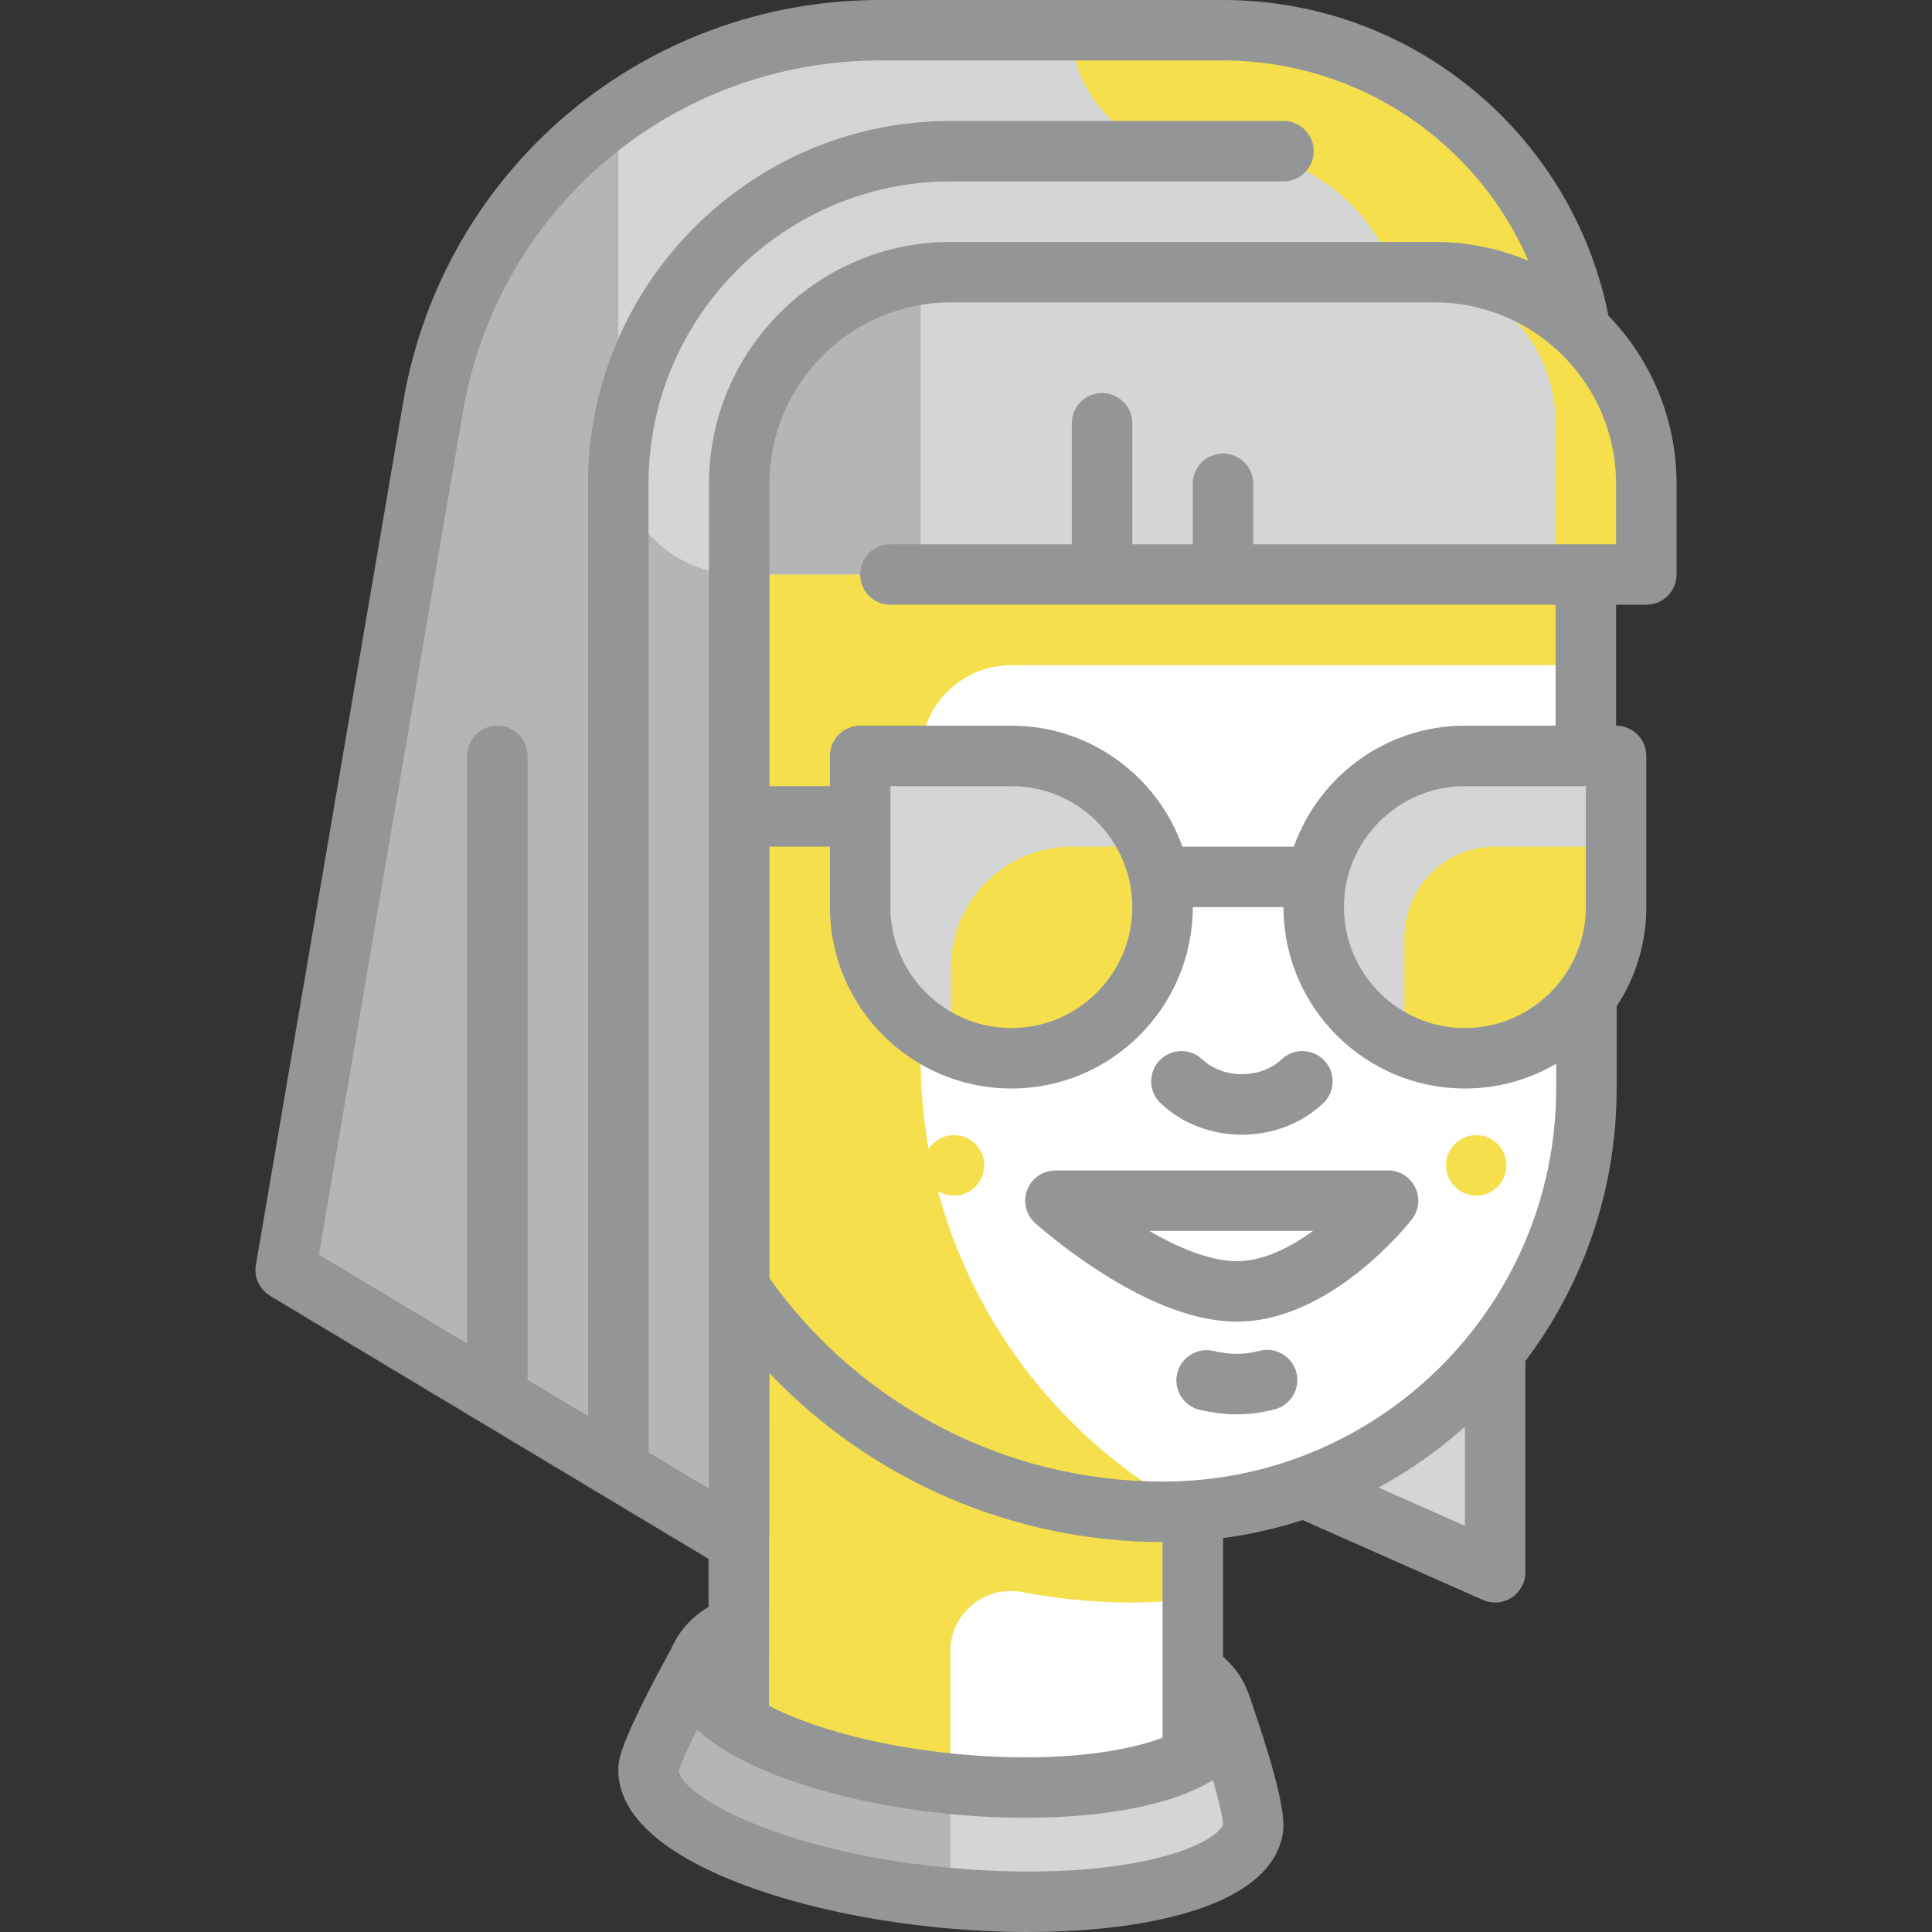 <svg id="Capa_1" enable-background="new 0 0 511.174 511.174" height="512" viewBox="0 0 511.174 511.174" width="512" xmlns="http://www.w3.org/2000/svg"><rect x="0" y="0" width="511.174" height="511.174" fill="#333333" stroke="none"/><g><g><path d="m171.587 144v120c0 28.653 8.869 55.231 24 77.154v138.846h120v-80.287c58.122-4.103 104-52.547 104-111.713v-144z" fill="#fff"/><g><path d="m345.921 394 49.666 22v-56z" fill="#d4d5d5"/></g><g><g><path d="m323.792 454.522-.161-.227c.042.513.195 1.026.144 1.537-1.308 13.185-33.546 20.781-72.008 16.967s-68.582-17.593-67.274-30.777c.064-.644.341-1.247.549-1.863l-.063.059s-12.861 23.346-13.331 28.089c-1.455 14.688 33.163 30.147 77.32 34.528 44.158 4.381 81.136-3.974 82.591-18.662.565-5.703-7.767-29.651-7.767-29.651z" fill="#d4d5d5"/></g><g><path d="m251.453 472.763c-38.309-3.857-68.264-17.593-66.96-30.741.064-.644.341-1.247.549-1.863l-.063.059s-12.861 23.346-13.331 28.089c-1.455 14.688 33.163 30.147 77.32 34.528.837.083 1.652.131 2.484.205v-30.277z" fill="#b3b5b6"/></g></g><path d="m267.587 176h152v-24h-248v112c0 28.569 8.816 55.075 23.866 76.961v114.804l56 17.035v-35.884c0-10.006 9.072-17.548 18.903-15.684 9.498 1.801 19.269 2.768 29.25 2.768 5.369 0 10.64-.396 15.848-1.004v-24.246c-.583.083-1.17.151-1.755.227-31.89-17.698-55.907-47.841-65.514-83.867 1.229.77 2.678 1.222 4.236 1.222 4.418 0 8-3.582 8-8s-3.582-8-8-8c-2.817 0-5.289 1.459-6.715 3.66-1.387-7.789-2.119-15.805-2.119-23.993v-80c0-13.254 10.745-23.999 24-23.999z" fill="#f5df4d"/><g><path d="m417.162 86.563.792-.286c-8.314-44.552-47.402-78.277-94.367-78.277h-90.751c-58.481 0-108.446 42.157-118.288 99.804l-38.961 228.196 120 72v-269.5l40.5 13.5h199.5v-24c0-16.447-7.134-31.191-18.425-41.437z" fill="#d4d5d5"/></g><g><path d="m368.797 72h10.79c14.48 0 27.634 5.543 37.575 14.563l.792-.286c-8.314-44.552-47.402-78.277-94.367-78.277h-40c0 17.673 14.327 32 32 32h8c20.891 0 38.614 13.369 45.21 32z" fill="#f5df4d"/></g><g><path d="m411.587 112c0-22.091-17.909-40-40-40h8c30.928 0 56 25.072 56 56v24h-24z" fill="#f5df4d"/></g><g><path d="m243.587 72v80h-48v-32c0-26.51 21.49-48 48-48z" fill="#b3b5b6"/></g><g><path d="m163.587 29.997c-25.286 17.879-43.506 45.394-49.04 77.808l-38.96 228.195 120 72v-256c-17.673 0-32-14.327-32-32z" fill="#b3b5b6"/></g><g><path d="m267.587 200h-40v40c0 22.091 17.909 40 40 40s40-17.909 40-40-17.909-40-40-40z" fill="#d4d5d5"/></g><g><path d="m306.531 249.169c2.093-9.082.95-17.695-2.321-25.169h-20.623c-17.673 0-32 14.327-32 32v20.623c7.474 3.271 16.087 4.413 25.169 2.321 14.615-3.368 26.407-15.16 29.775-29.775z" fill="#f5df4d"/></g><g><path d="m387.587 200h40v40c0 22.091-17.909 40-40 40s-40-17.909-40-40 17.909-40 40-40z" fill="#d4d5d5"/></g><g><path d="m371.587 248v28.623c4.906 2.147 10.302 3.377 16 3.377 22.091 0 40-17.909 40-40v-16h-32c-13.255 0-24 10.745-24 24z" fill="#f5df4d"/></g><g><circle cx="390.587" cy="308.333" fill="#f5df4d" r="8"/></g></g><g fill="#939597"><path d="m328.587 300.216c8.183 0 15.814-2.948 21.49-8.302 3.214-3.032 3.361-8.095.33-11.309-3.032-3.213-8.094-3.362-11.309-.33-2.654 2.504-6.485 3.94-10.51 3.94s-7.856-1.436-10.51-3.94c-3.214-3.031-8.277-2.884-11.309.33s-2.884 8.277.33 11.309c5.674 5.354 13.305 8.302 21.488 8.302z"/><path d="m367.254 309.684h-88c-3.312 0-6.282 2.042-7.469 5.134-1.187 3.093-.345 6.597 2.117 8.812.292.263 7.26 6.505 17.025 12.783 13.698 8.806 25.92 13.271 36.326 13.271 24.959 0 45.455-25.982 46.315-27.088 1.876-2.412 2.214-5.682.872-8.426-1.342-2.746-4.131-4.486-7.186-4.486zm-40 24c-7.097 0-15.552-3.584-23.2-8h43.333c-5.995 4.379-13.133 8-20.133 8z"/><path d="m333.226 357.405c-2.054.538-4.064.811-5.973.811-1.879 0-3.962-.262-6.19-.78-4.305-1-8.604 1.679-9.603 5.982-1 4.304 1.679 8.603 5.982 9.603 3.413.793 6.714 1.195 9.81 1.195 3.276 0 6.649-.448 10.026-1.333 4.274-1.12 6.832-5.492 5.712-9.766-1.117-4.273-5.487-6.83-9.764-5.712z"/><path d="m425.572 83.53c-9.675-48.479-52.356-83.53-101.985-83.53h-90.751c-62.579 0-115.643 44.772-126.174 106.458l-38.96 228.196c-.555 3.251.942 6.509 3.77 8.206l115.986 69.592v12.704c-5.98 3.67-8.287 7.636-10.089 11.476-8.662 15.803-13.272 25.924-13.681 30.058-.757 7.645 3.183 18.919 26.254 29.222 15.367 6.862 36.049 11.854 58.237 14.055 8.132.807 16.137 1.207 23.827 1.207 13.291 0 25.637-1.195 36.035-3.544 24.646-5.569 30.723-15.851 31.48-23.497.623-6.288-4.513-22.467-7.86-32.165-1.511-4.53-2.593-8.729-8.057-13.647v-31.371c7.236-.96 14.269-2.57 21.042-4.764l47.701 21.129c1.036.459 2.14.686 3.24.686 1.527 0 3.045-.437 4.364-1.295 2.269-1.476 3.637-3.999 3.637-6.705v-55.882c15.154-20.09 24.151-45.072 24.151-72.118v-21.743c4.955-7.551 7.849-16.57 7.849-26.257v-40c0-4.418-3.582-8-8-8v-32h8c4.418 0 8-3.582 8-8v-24c-.001-17.262-6.868-32.948-18.016-44.471zm-253.998 300.733c.003-.088.013-.174.013-.263v-256c0-44.112 35.888-80 80-80h88c4.418 0 8-3.582 8-8s-3.582-8-8-8h-88c-52.935 0-96 43.065-96 96v246.67l-16-9.6v-165.07c0-4.418-3.582-8-8-8s-8 3.582-8 8v155.47l-39.193-23.516 38.04-222.804c9.215-53.975 55.645-93.15 110.402-93.15h90.751c35.681 0 67.116 21.403 80.782 52.993-7.625-3.214-16-4.993-24.782-4.993h-128c-35.29 0-64 28.71-64 64v265.869zm32.013-20.962c26.901 28.278 64.364 44.659 104.017 44.697v51.745c-2.065.797-4.606 1.595-7.734 2.332-12.764 3.007-29.567 3.694-47.312 1.935-17.747-1.76-34.087-5.733-46.012-11.188-1.122-.513-2.131-1.015-3.087-1.509zm100.927 128.722c-14.785 3.34-34.231 4.057-54.756 2.022-46.253-4.589-70.157-20.026-70.158-25.597.44-1.65 2.343-5.804 4.82-10.779 3.546 3.24 8.533 6.529 15.468 9.702 13.488 6.17 31.632 10.631 51.089 12.561 6.917.686 13.733 1.025 20.295 1.025 11.898 0 22.96-1.116 32.266-3.309 7.601-1.791 13.229-4.102 17.37-6.653 1.555 5.383 2.654 9.908 2.678 11.644-.316 1.782-5.27 6.265-19.072 9.384zm83.073-88.316-22.859-10.125c8.249-4.47 15.914-9.883 22.859-16.087zm24.151-115.707c0 57.346-46.654 104-104 104-41.416 0-80.158-20.069-104.151-53.794v-114.206h16v16c0 26.467 21.533 48 48 48s48-21.533 48-48h24c0 26.467 21.533 48 48 48 8.802 0 17.051-2.392 24.151-6.545zm-176.151-48v-32h32c17.645 0 32 14.355 32 32s-14.355 32-32 32-32-14.355-32-32zm184 0c0 17.645-14.355 32-32 32s-32-14.355-32-32 14.355-32 32-32h32zm8-96h-96v-16c0-4.418-3.582-8-8-8s-8 3.582-8 8v16h-16v-32c0-4.418-3.582-8-8-8s-8 3.582-8 8v32h-48c-4.418 0-8 3.582-8 8s3.582 8 8 8h176v32h-24c-20.858 0-38.643 13.377-45.248 32h-29.504c-6.605-18.623-24.389-32-45.248-32h-40c-4.418 0-8 3.582-8 8v8h-16v-80c0-26.467 21.533-48 48-48h128c26.467 0 48 21.533 48 48z"/></g></g></svg>